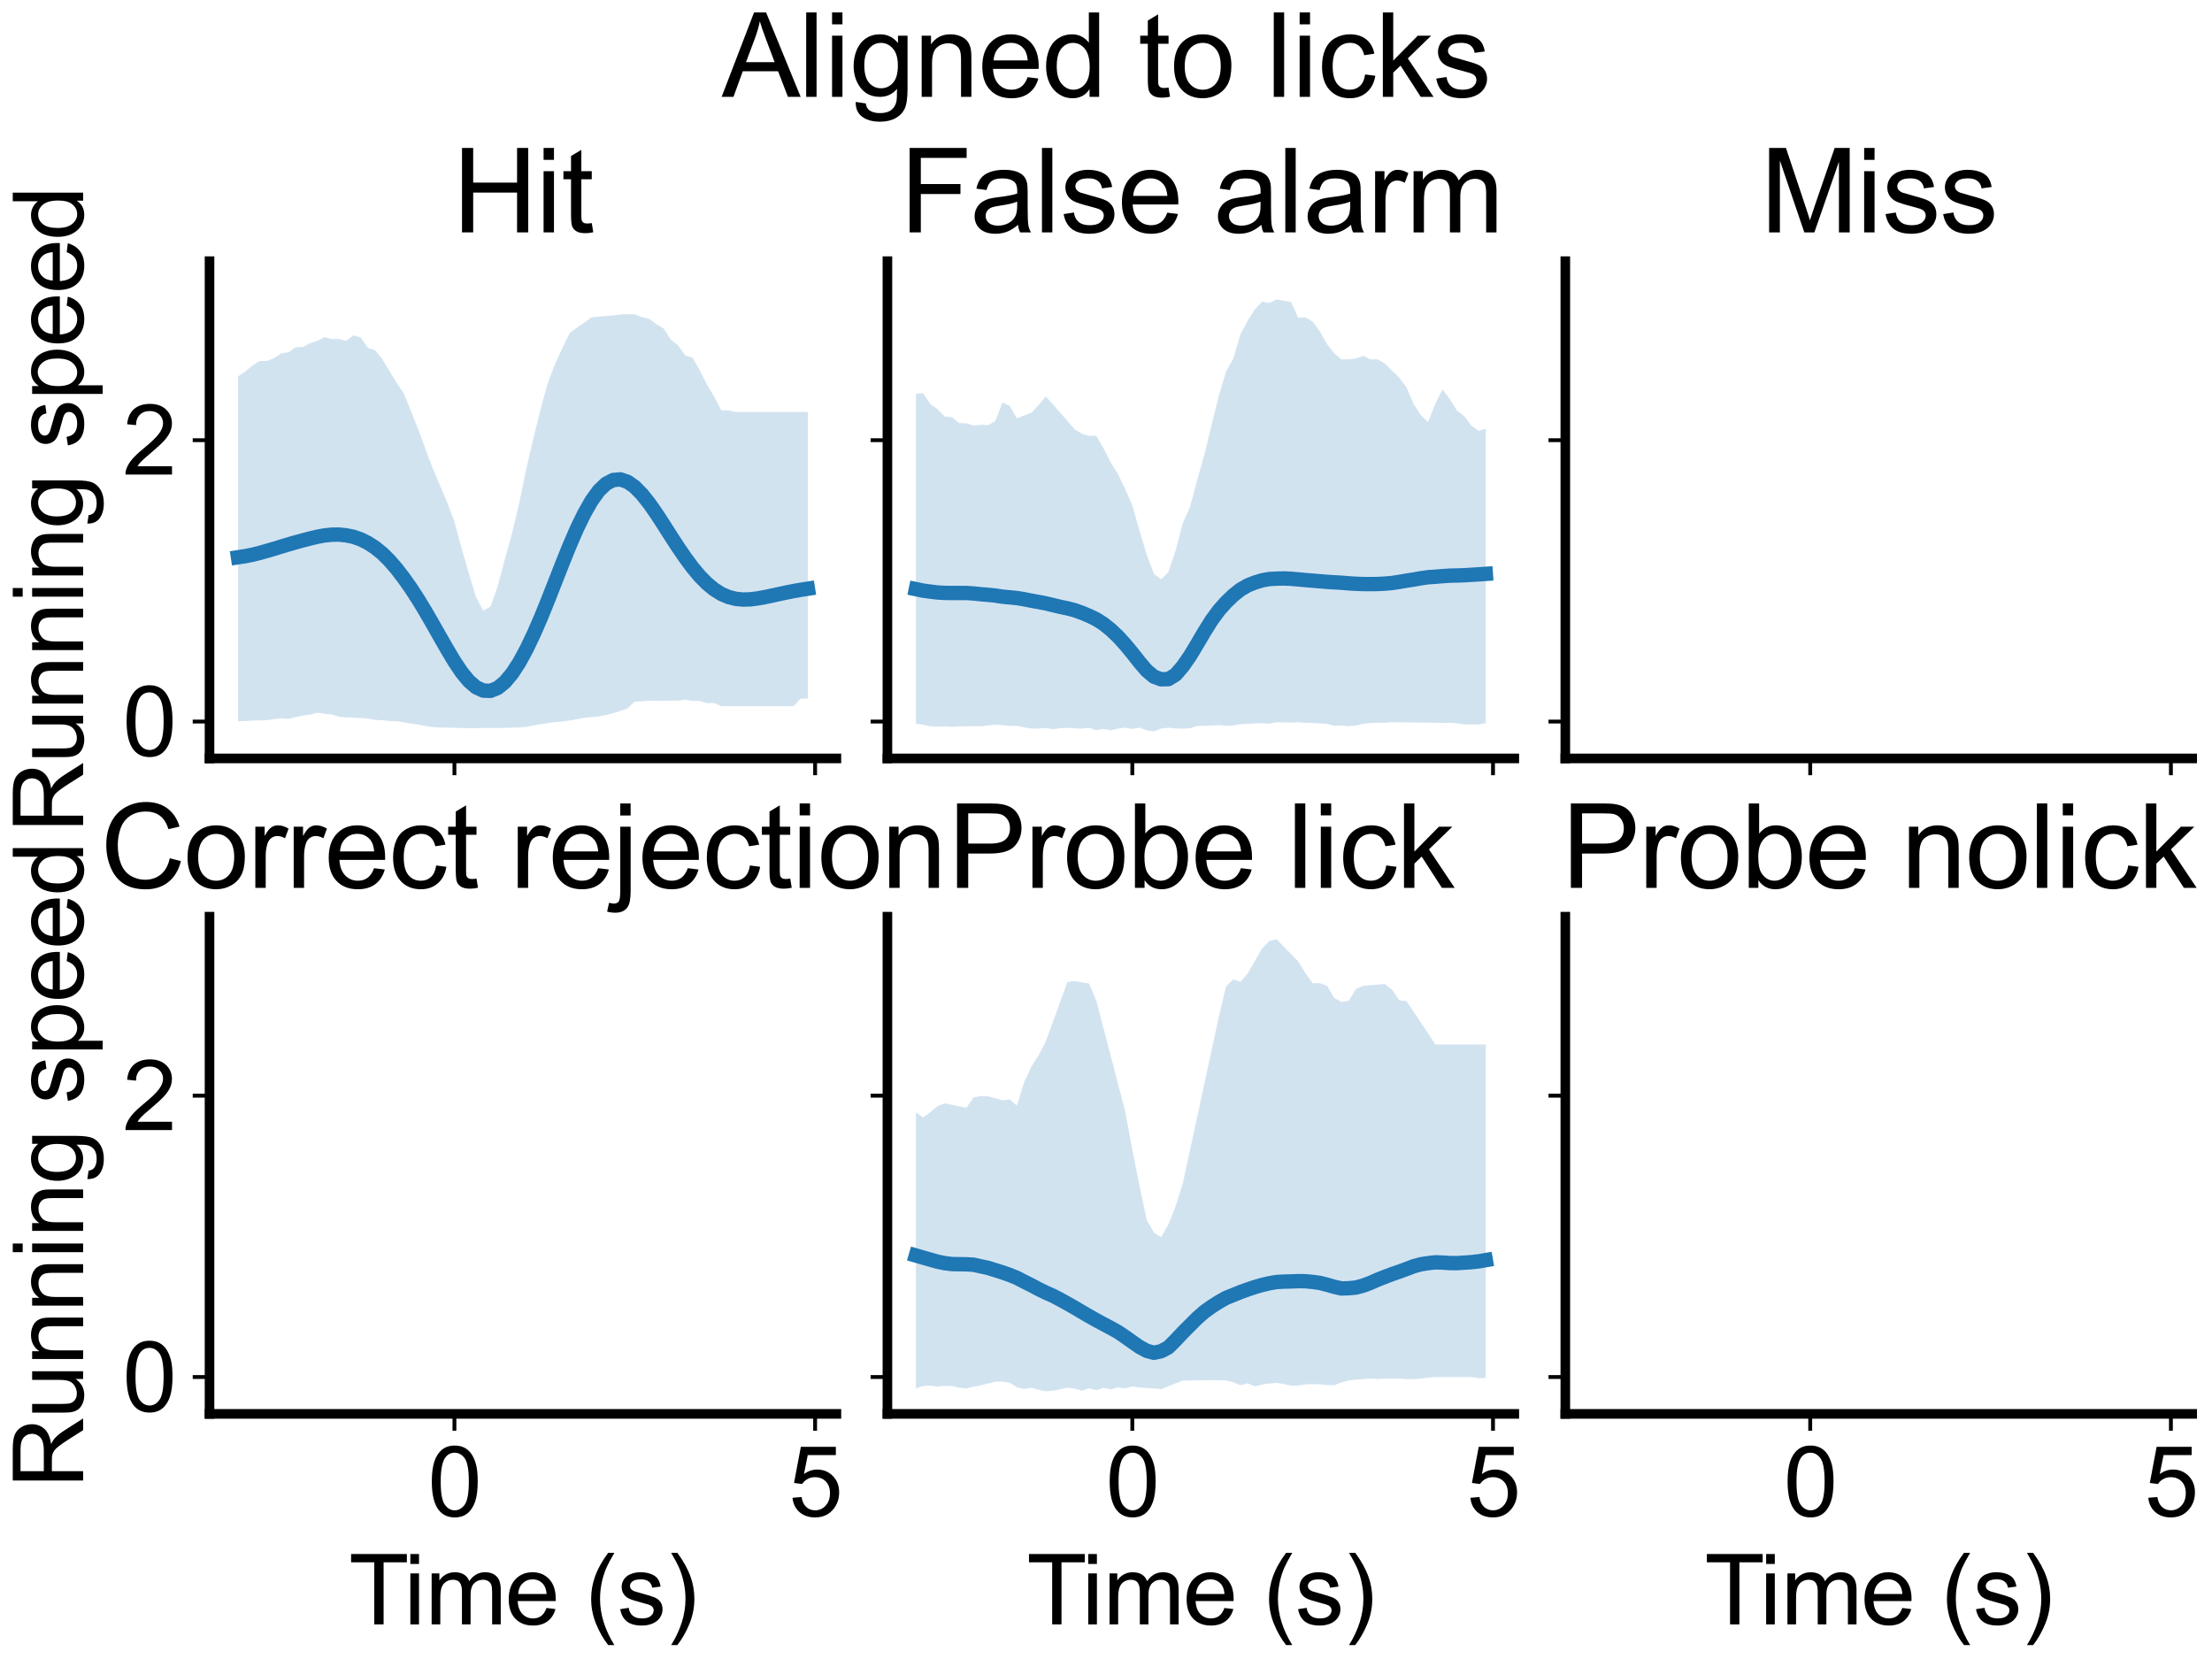 <?xml version="1.0" encoding="utf-8" standalone="no"?>
<!DOCTYPE svg PUBLIC "-//W3C//DTD SVG 1.1//EN"
  "http://www.w3.org/Graphics/SVG/1.1/DTD/svg11.dtd">
<svg xmlns:xlink="http://www.w3.org/1999/xlink" width="460.8pt" height="345.6pt" viewBox="0 0 460.8 345.6" xmlns="http://www.w3.org/2000/svg" version="1.1">
 <defs>
  <style type="text/css">*{stroke-linejoin: round; stroke-linecap: butt}</style>
 </defs>
 <g id="figure_1">
  <g id="patch_1">
   <path d="M 0 345.6 
L 460.8 345.6 
L 460.8 0 
L 0 0 
z
" style="fill: #ffffff"/>
  </g>
  <g id="axes_1">
   <g id="patch_2">
    <path d="M 43.647 157.989 
L 174.236 157.989 
L 174.236 54.409 
L 43.647 54.409 
z
" style="fill: #ffffff"/>
   </g>
   <g id="PolyCollection_1">
    <path d="M 49.583 78.392 
L 49.583 150.242 
L 51.086 150.206 
L 52.588 150.112 
L 54.091 150.083 
L 55.594 150.033 
L 57.097 149.807 
L 58.6 149.63 
L 60.102 149.751 
L 61.605 149.381 
L 63.108 149.066 
L 64.611 148.868 
L 66.113 148.48 
L 67.616 148.696 
L 69.119 148.838 
L 70.622 149.283 
L 72.124 149.479 
L 73.627 149.517 
L 75.13 149.579 
L 76.633 149.697 
L 78.135 149.968 
L 79.638 150.027 
L 81.141 150.208 
L 82.644 150.236 
L 84.146 150.481 
L 85.649 150.748 
L 87.152 150.943 
L 88.655 151.254 
L 90.157 151.463 
L 91.66 151.553 
L 93.163 151.59 
L 94.666 151.61 
L 96.168 151.667 
L 97.671 151.691 
L 99.174 151.69 
L 100.677 151.652 
L 102.179 151.637 
L 103.682 151.656 
L 105.185 151.624 
L 106.688 151.59 
L 108.19 151.538 
L 109.693 151.423 
L 111.196 151.124 
L 112.699 150.844 
L 114.201 150.625 
L 115.704 150.422 
L 117.207 150.284 
L 118.71 150.085 
L 120.212 149.821 
L 121.715 149.532 
L 123.218 149.378 
L 124.721 149.241 
L 126.223 148.955 
L 127.726 148.572 
L 129.229 148.116 
L 130.732 147.538 
L 132.234 146.156 
L 133.737 146.089 
L 135.24 145.954 
L 136.743 146.01 
L 138.245 146.014 
L 139.748 145.942 
L 141.251 145.963 
L 142.754 145.75 
L 144.256 146.012 
L 145.759 146.028 
L 147.262 146.472 
L 148.765 146.436 
L 150.267 147.116 
L 151.77 147.116 
L 153.273 147.116 
L 154.776 147.116 
L 156.278 147.116 
L 157.781 147.116 
L 159.284 147.116 
L 160.787 147.116 
L 162.289 147.116 
L 163.792 147.116 
L 165.295 147.116 
L 166.798 145.53 
L 168.301 145.53 
L 168.301 85.825 
L 168.301 85.825 
L 166.798 85.825 
L 165.295 85.825 
L 163.792 85.825 
L 162.289 85.825 
L 160.787 85.825 
L 159.284 85.825 
L 157.781 85.825 
L 156.278 85.825 
L 154.776 85.825 
L 153.273 85.825 
L 151.77 85.506 
L 150.267 85.506 
L 148.765 82.587 
L 147.262 80.079 
L 145.759 77.12 
L 144.256 74.492 
L 142.754 74.045 
L 141.251 71.939 
L 139.748 70.755 
L 138.245 68.423 
L 136.743 67.524 
L 135.24 66.436 
L 133.737 66.064 
L 132.234 65.484 
L 130.732 65.455 
L 129.229 65.519 
L 127.726 65.696 
L 126.223 65.828 
L 124.721 65.973 
L 123.218 66.106 
L 121.715 67.222 
L 120.212 68.234 
L 118.71 69.345 
L 117.207 72.384 
L 115.704 75.627 
L 114.201 79.512 
L 112.699 84.927 
L 111.196 90.938 
L 109.693 97.424 
L 108.19 104.712 
L 106.688 111.015 
L 105.185 116.432 
L 103.682 122.125 
L 102.179 126.359 
L 100.677 127.228 
L 99.174 124.421 
L 97.671 119.449 
L 96.168 114.245 
L 94.666 108.671 
L 93.163 104.699 
L 91.66 101.123 
L 90.157 97.572 
L 88.655 93.603 
L 87.152 89.506 
L 85.649 85.718 
L 84.146 81.983 
L 82.644 79.757 
L 81.141 77.306 
L 79.638 74.827 
L 78.135 72.961 
L 76.633 72.477 
L 75.13 70.28 
L 73.627 69.859 
L 72.124 70.992 
L 70.622 70.627 
L 69.119 70.634 
L 67.616 70.243 
L 66.113 71.007 
L 64.611 71.486 
L 63.108 72.289 
L 61.605 72.335 
L 60.102 73.408 
L 58.6 73.608 
L 57.097 74.578 
L 55.594 75.208 
L 54.091 75.196 
L 52.588 76.147 
L 51.086 77.415 
L 49.583 78.392 
z
" clip-path="url(#p4f4a7a9ce0)" style="fill: #1f77b4; fill-opacity: 0.2"/>
   </g>
   <g id="matplotlib.axis_1">
    <g id="xtick_1">
     <g id="line2d_1">
      <defs>
       <path id="m35e8cbc094" d="M 0 0 
L 0 3.5 
" style="stroke: #000000; stroke-width: 0.8"/>
      </defs>
      <g>
       <use xlink:href="#m35e8cbc094" x="94.666" y="157.989" style="stroke: #000000; stroke-width: 0.8"/>
      </g>
     </g>
    </g>
    <g id="xtick_2">
     <g id="line2d_2">
      <g>
       <use xlink:href="#m35e8cbc094" x="169.803" y="157.989" style="stroke: #000000; stroke-width: 0.8"/>
      </g>
     </g>
    </g>
   </g>
   <g id="matplotlib.axis_2">
    <g id="ytick_1">
     <g id="line2d_3">
      <defs>
       <path id="m1ac84a88f5" d="M 0 0 
L -3.5 0 
" style="stroke: #000000; stroke-width: 0.8"/>
      </defs>
      <g>
       <use xlink:href="#m1ac84a88f5" x="43.647" y="150.308" style="stroke: #000000; stroke-width: 0.8"/>
      </g>
     </g>
     <g id="text_1">
      <!-- 0 -->
      <g transform="translate(25.525 157.466) scale(0.2 -0.2)">
       <defs>
        <path id="ArialMT-30" d="M 266 2259 
Q 266 3072 433 3567 
Q 600 4063 929 4331 
Q 1259 4600 1759 4600 
Q 2128 4600 2406 4451 
Q 2684 4303 2865 4023 
Q 3047 3744 3150 3342 
Q 3253 2941 3253 2259 
Q 3253 1453 3087 958 
Q 2922 463 2592 192 
Q 2263 -78 1759 -78 
Q 1097 -78 719 397 
Q 266 969 266 2259 
z
M 844 2259 
Q 844 1131 1108 757 
Q 1372 384 1759 384 
Q 2147 384 2411 759 
Q 2675 1134 2675 2259 
Q 2675 3391 2411 3762 
Q 2147 4134 1753 4134 
Q 1366 4134 1134 3806 
Q 844 3388 844 2259 
z
" transform="scale(0.016)"/>
       </defs>
       <use xlink:href="#ArialMT-30"/>
      </g>
     </g>
    </g>
    <g id="ytick_2">
     <g id="line2d_4">
      <g>
       <use xlink:href="#m1ac84a88f5" x="43.647" y="91.699" style="stroke: #000000; stroke-width: 0.8"/>
      </g>
     </g>
     <g id="text_2">
      <!-- 2 -->
      <g transform="translate(25.525 98.856) scale(0.2 -0.2)">
       <defs>
        <path id="ArialMT-32" d="M 3222 541 
L 3222 0 
L 194 0 
Q 188 203 259 391 
Q 375 700 629 1000 
Q 884 1300 1366 1694 
Q 2113 2306 2375 2664 
Q 2638 3022 2638 3341 
Q 2638 3675 2398 3904 
Q 2159 4134 1775 4134 
Q 1369 4134 1125 3890 
Q 881 3647 878 3216 
L 300 3275 
Q 359 3922 746 4261 
Q 1134 4600 1788 4600 
Q 2447 4600 2831 4234 
Q 3216 3869 3216 3328 
Q 3216 3053 3103 2787 
Q 2991 2522 2730 2228 
Q 2469 1934 1863 1422 
Q 1356 997 1212 845 
Q 1069 694 975 541 
L 3222 541 
z
" transform="scale(0.016)"/>
       </defs>
       <use xlink:href="#ArialMT-32"/>
      </g>
     </g>
    </g>
    <g id="text_3">
     <!-- Running speed -->
     <g transform="translate(17.316 173.47) rotate(-90) scale(0.2 -0.2)">
      <defs>
       <path id="ArialMT-52" d="M 503 0 
L 503 4581 
L 2534 4581 
Q 3147 4581 3465 4457 
Q 3784 4334 3975 4021 
Q 4166 3709 4166 3331 
Q 4166 2844 3850 2509 
Q 3534 2175 2875 2084 
Q 3116 1969 3241 1856 
Q 3506 1613 3744 1247 
L 4541 0 
L 3778 0 
L 3172 953 
Q 2906 1366 2734 1584 
Q 2563 1803 2427 1890 
Q 2291 1978 2150 2013 
Q 2047 2034 1813 2034 
L 1109 2034 
L 1109 0 
L 503 0 
z
M 1109 2559 
L 2413 2559 
Q 2828 2559 3062 2645 
Q 3297 2731 3419 2920 
Q 3541 3109 3541 3331 
Q 3541 3656 3305 3865 
Q 3069 4075 2559 4075 
L 1109 4075 
L 1109 2559 
z
" transform="scale(0.016)"/>
       <path id="ArialMT-75" d="M 2597 0 
L 2597 488 
Q 2209 -75 1544 -75 
Q 1250 -75 995 37 
Q 741 150 617 320 
Q 494 491 444 738 
Q 409 903 409 1263 
L 409 3319 
L 972 3319 
L 972 1478 
Q 972 1038 1006 884 
Q 1059 663 1231 536 
Q 1403 409 1656 409 
Q 1909 409 2131 539 
Q 2353 669 2445 892 
Q 2538 1116 2538 1541 
L 2538 3319 
L 3100 3319 
L 3100 0 
L 2597 0 
z
" transform="scale(0.016)"/>
       <path id="ArialMT-6e" d="M 422 0 
L 422 3319 
L 928 3319 
L 928 2847 
Q 1294 3394 1984 3394 
Q 2284 3394 2536 3286 
Q 2788 3178 2913 3003 
Q 3038 2828 3088 2588 
Q 3119 2431 3119 2041 
L 3119 0 
L 2556 0 
L 2556 2019 
Q 2556 2363 2490 2533 
Q 2425 2703 2258 2804 
Q 2091 2906 1866 2906 
Q 1506 2906 1245 2678 
Q 984 2450 984 1813 
L 984 0 
L 422 0 
z
" transform="scale(0.016)"/>
       <path id="ArialMT-69" d="M 425 3934 
L 425 4581 
L 988 4581 
L 988 3934 
L 425 3934 
z
M 425 0 
L 425 3319 
L 988 3319 
L 988 0 
L 425 0 
z
" transform="scale(0.016)"/>
       <path id="ArialMT-67" d="M 319 -275 
L 866 -356 
Q 900 -609 1056 -725 
Q 1266 -881 1628 -881 
Q 2019 -881 2231 -725 
Q 2444 -569 2519 -288 
Q 2563 -116 2559 434 
Q 2191 0 1641 0 
Q 956 0 581 494 
Q 206 988 206 1678 
Q 206 2153 378 2554 
Q 550 2956 876 3175 
Q 1203 3394 1644 3394 
Q 2231 3394 2613 2919 
L 2613 3319 
L 3131 3319 
L 3131 450 
Q 3131 -325 2973 -648 
Q 2816 -972 2473 -1159 
Q 2131 -1347 1631 -1347 
Q 1038 -1347 672 -1080 
Q 306 -813 319 -275 
z
M 784 1719 
Q 784 1066 1043 766 
Q 1303 466 1694 466 
Q 2081 466 2343 764 
Q 2606 1063 2606 1700 
Q 2606 2309 2336 2618 
Q 2066 2928 1684 2928 
Q 1309 2928 1046 2623 
Q 784 2319 784 1719 
z
" transform="scale(0.016)"/>
       <path id="ArialMT-20" transform="scale(0.016)"/>
       <path id="ArialMT-73" d="M 197 991 
L 753 1078 
Q 800 744 1014 566 
Q 1228 388 1613 388 
Q 2000 388 2187 545 
Q 2375 703 2375 916 
Q 2375 1106 2209 1216 
Q 2094 1291 1634 1406 
Q 1016 1563 777 1677 
Q 538 1791 414 1992 
Q 291 2194 291 2438 
Q 291 2659 392 2848 
Q 494 3038 669 3163 
Q 800 3259 1026 3326 
Q 1253 3394 1513 3394 
Q 1903 3394 2198 3281 
Q 2494 3169 2634 2976 
Q 2775 2784 2828 2463 
L 2278 2388 
Q 2241 2644 2061 2787 
Q 1881 2931 1553 2931 
Q 1166 2931 1000 2803 
Q 834 2675 834 2503 
Q 834 2394 903 2306 
Q 972 2216 1119 2156 
Q 1203 2125 1616 2013 
Q 2213 1853 2448 1751 
Q 2684 1650 2818 1456 
Q 2953 1263 2953 975 
Q 2953 694 2789 445 
Q 2625 197 2315 61 
Q 2006 -75 1616 -75 
Q 969 -75 630 194 
Q 291 463 197 991 
z
" transform="scale(0.016)"/>
       <path id="ArialMT-70" d="M 422 -1272 
L 422 3319 
L 934 3319 
L 934 2888 
Q 1116 3141 1344 3267 
Q 1572 3394 1897 3394 
Q 2322 3394 2647 3175 
Q 2972 2956 3137 2557 
Q 3303 2159 3303 1684 
Q 3303 1175 3120 767 
Q 2938 359 2589 142 
Q 2241 -75 1856 -75 
Q 1575 -75 1351 44 
Q 1128 163 984 344 
L 984 -1272 
L 422 -1272 
z
M 931 1641 
Q 931 1000 1190 694 
Q 1450 388 1819 388 
Q 2194 388 2461 705 
Q 2728 1022 2728 1688 
Q 2728 2322 2467 2637 
Q 2206 2953 1844 2953 
Q 1484 2953 1207 2617 
Q 931 2281 931 1641 
z
" transform="scale(0.016)"/>
       <path id="ArialMT-65" d="M 2694 1069 
L 3275 997 
Q 3138 488 2766 206 
Q 2394 -75 1816 -75 
Q 1088 -75 661 373 
Q 234 822 234 1631 
Q 234 2469 665 2931 
Q 1097 3394 1784 3394 
Q 2450 3394 2872 2941 
Q 3294 2488 3294 1666 
Q 3294 1616 3291 1516 
L 816 1516 
Q 847 969 1125 678 
Q 1403 388 1819 388 
Q 2128 388 2347 550 
Q 2566 713 2694 1069 
z
M 847 1978 
L 2700 1978 
Q 2663 2397 2488 2606 
Q 2219 2931 1791 2931 
Q 1403 2931 1139 2672 
Q 875 2413 847 1978 
z
" transform="scale(0.016)"/>
       <path id="ArialMT-64" d="M 2575 0 
L 2575 419 
Q 2259 -75 1647 -75 
Q 1250 -75 917 144 
Q 584 363 401 755 
Q 219 1147 219 1656 
Q 219 2153 384 2558 
Q 550 2963 881 3178 
Q 1213 3394 1622 3394 
Q 1922 3394 2156 3267 
Q 2391 3141 2538 2938 
L 2538 4581 
L 3097 4581 
L 3097 0 
L 2575 0 
z
M 797 1656 
Q 797 1019 1065 703 
Q 1334 388 1700 388 
Q 2069 388 2326 689 
Q 2584 991 2584 1609 
Q 2584 2291 2321 2609 
Q 2059 2928 1675 2928 
Q 1300 2928 1048 2622 
Q 797 2316 797 1656 
z
" transform="scale(0.016)"/>
      </defs>
      <use xlink:href="#ArialMT-52"/>
      <use xlink:href="#ArialMT-75" x="72.217"/>
      <use xlink:href="#ArialMT-6e" x="127.832"/>
      <use xlink:href="#ArialMT-6e" x="183.447"/>
      <use xlink:href="#ArialMT-69" x="239.062"/>
      <use xlink:href="#ArialMT-6e" x="261.279"/>
      <use xlink:href="#ArialMT-67" x="316.895"/>
      <use xlink:href="#ArialMT-20" x="372.51"/>
      <use xlink:href="#ArialMT-73" x="400.293"/>
      <use xlink:href="#ArialMT-70" x="450.293"/>
      <use xlink:href="#ArialMT-65" x="505.908"/>
      <use xlink:href="#ArialMT-65" x="561.523"/>
      <use xlink:href="#ArialMT-64" x="617.139"/>
     </g>
    </g>
   </g>
   <g id="line2d_5">
    <path d="M 49.583 116.09 
L 51.086 115.859 
L 52.588 115.564 
L 54.091 115.187 
L 55.594 114.758 
L 57.097 114.326 
L 58.6 113.861 
L 60.102 113.409 
L 61.605 112.974 
L 63.108 112.564 
L 64.611 112.171 
L 66.113 111.813 
L 67.616 111.537 
L 69.119 111.382 
L 70.622 111.363 
L 72.124 111.518 
L 73.627 111.828 
L 75.13 112.348 
L 76.633 113.097 
L 78.135 114.072 
L 79.638 115.284 
L 81.141 116.776 
L 82.644 118.516 
L 84.146 120.479 
L 85.649 122.617 
L 87.152 124.933 
L 88.655 127.418 
L 90.157 130.021 
L 91.66 132.668 
L 93.163 135.289 
L 94.666 137.799 
L 96.168 140.046 
L 97.671 141.87 
L 99.174 143.173 
L 100.677 143.866 
L 102.179 143.921 
L 103.682 143.307 
L 105.185 142.082 
L 106.688 140.283 
L 108.19 137.977 
L 109.693 135.205 
L 111.196 132.057 
L 112.699 128.602 
L 114.201 124.902 
L 115.704 121.078 
L 117.207 117.239 
L 118.71 113.524 
L 120.212 110.067 
L 121.715 106.983 
L 123.218 104.337 
L 124.721 102.244 
L 126.223 100.791 
L 127.726 99.999 
L 129.229 99.865 
L 130.732 100.371 
L 132.234 101.432 
L 133.737 102.966 
L 135.24 104.857 
L 136.743 107.005 
L 138.245 109.316 
L 139.748 111.678 
L 141.251 113.99 
L 142.754 116.185 
L 144.256 118.217 
L 145.759 120.015 
L 147.262 121.543 
L 148.765 122.781 
L 150.267 123.729 
L 151.77 124.374 
L 153.273 124.753 
L 154.776 124.896 
L 156.278 124.859 
L 157.781 124.67 
L 159.284 124.4 
L 160.787 124.085 
L 162.289 123.756 
L 163.792 123.432 
L 165.295 123.135 
L 166.798 122.87 
L 168.301 122.638 
" clip-path="url(#p4f4a7a9ce0)" style="fill: none; stroke: #1f77b4; stroke-width: 3; stroke-linecap: square"/>
   </g>
   <g id="patch_3">
    <path d="M 43.647 157.989 
L 43.647 54.409 
" style="fill: none; stroke: #000000; stroke-width: 2; stroke-linejoin: miter; stroke-linecap: square"/>
   </g>
   <g id="patch_4">
    <path d="M 43.647 157.989 
L 174.236 157.989 
" style="fill: none; stroke: #000000; stroke-width: 2; stroke-linejoin: miter; stroke-linecap: square"/>
   </g>
   <g id="text_4">
    <!-- Hit -->
    <g transform="translate(94.275 48.409) scale(0.24 -0.24)">
     <defs>
      <path id="ArialMT-48" d="M 513 0 
L 513 4581 
L 1119 4581 
L 1119 2700 
L 3500 2700 
L 3500 4581 
L 4106 4581 
L 4106 0 
L 3500 0 
L 3500 2159 
L 1119 2159 
L 1119 0 
L 513 0 
z
" transform="scale(0.016)"/>
      <path id="ArialMT-74" d="M 1650 503 
L 1731 6 
Q 1494 -44 1306 -44 
Q 1000 -44 831 53 
Q 663 150 594 308 
Q 525 466 525 972 
L 525 2881 
L 113 2881 
L 113 3319 
L 525 3319 
L 525 4141 
L 1084 4478 
L 1084 3319 
L 1650 3319 
L 1650 2881 
L 1084 2881 
L 1084 941 
Q 1084 700 1114 631 
Q 1144 563 1211 522 
Q 1278 481 1403 481 
Q 1497 481 1650 503 
z
" transform="scale(0.016)"/>
     </defs>
     <use xlink:href="#ArialMT-48"/>
     <use xlink:href="#ArialMT-69" x="72.217"/>
     <use xlink:href="#ArialMT-74" x="94.434"/>
    </g>
   </g>
  </g>
  <g id="axes_2">
   <g id="patch_5">
    <path d="M 184.865 157.989 
L 315.454 157.989 
L 315.454 54.409 
L 184.865 54.409 
z
" style="fill: #ffffff"/>
   </g>
   <g id="PolyCollection_2">
    <path d="M 190.801 82.011 
L 190.801 150.762 
L 192.303 150.965 
L 193.806 151.302 
L 195.309 151.398 
L 196.812 151.324 
L 198.314 151.401 
L 199.817 151.3 
L 201.32 151.313 
L 202.823 151.263 
L 204.325 151.292 
L 205.828 151.122 
L 207.331 150.947 
L 208.834 151.067 
L 210.336 151.223 
L 211.839 151.216 
L 213.342 151.524 
L 214.845 151.783 
L 216.348 151.785 
L 217.85 151.658 
L 219.353 151.918 
L 220.856 151.697 
L 222.359 151.615 
L 223.861 151.733 
L 225.364 151.783 
L 226.867 151.622 
L 228.37 152.119 
L 229.872 151.838 
L 231.375 152.166 
L 232.878 151.784 
L 234.381 151.58 
L 235.883 151.841 
L 237.386 151.575 
L 238.889 152.154 
L 240.392 152.363 
L 241.894 151.761 
L 243.397 151.596 
L 244.9 151.741 
L 246.403 151.803 
L 247.905 151.698 
L 249.408 151.234 
L 250.911 151.206 
L 252.414 151.164 
L 253.916 151.046 
L 255.419 151.191 
L 256.922 151.122 
L 258.425 150.844 
L 259.927 150.786 
L 261.43 150.7 
L 262.933 150.663 
L 264.436 150.757 
L 265.938 150.463 
L 267.441 150.485 
L 268.944 150.524 
L 270.447 150.452 
L 271.949 150.576 
L 273.452 150.624 
L 274.955 150.69 
L 276.458 150.793 
L 277.96 151.205 
L 279.463 151.128 
L 280.966 151.291 
L 282.469 151.14 
L 283.971 150.783 
L 285.474 150.617 
L 286.977 150.56 
L 288.48 150.565 
L 289.982 150.446 
L 291.485 150.495 
L 292.988 150.488 
L 294.491 150.493 
L 295.993 150.542 
L 297.496 150.534 
L 298.999 150.57 
L 300.502 150.593 
L 302.004 150.57 
L 303.507 150.664 
L 305.01 150.92 
L 306.513 150.913 
L 308.015 150.945 
L 309.518 150.638 
L 309.518 89.328 
L 309.518 89.328 
L 308.015 89.728 
L 306.513 88.655 
L 305.01 86.675 
L 303.507 85.535 
L 302.004 83.09 
L 300.502 81.139 
L 298.999 84.121 
L 297.496 87.911 
L 295.993 86.485 
L 294.491 84.175 
L 292.988 80.647 
L 291.485 78.659 
L 289.982 77.188 
L 288.48 75.717 
L 286.977 74.855 
L 285.474 74.855 
L 283.971 74.126 
L 282.469 74.668 
L 280.966 74.855 
L 279.463 74.855 
L 277.96 73.609 
L 276.458 71.707 
L 274.955 69.052 
L 273.452 66.991 
L 271.949 66.117 
L 270.447 66.175 
L 268.944 62.904 
L 267.441 62.644 
L 265.938 62.389 
L 264.436 63.108 
L 262.933 62.813 
L 261.43 64.392 
L 259.927 66.767 
L 258.425 69.581 
L 256.922 74.718 
L 255.419 77.366 
L 253.916 82.395 
L 252.414 88.424 
L 250.911 94.609 
L 249.408 99.961 
L 247.905 105.573 
L 246.403 108.945 
L 244.9 114.703 
L 243.397 119.18 
L 241.894 120.658 
L 240.392 119.567 
L 238.889 115.583 
L 237.386 110.576 
L 235.883 105.269 
L 234.381 101.875 
L 232.878 98.72 
L 231.375 96.316 
L 229.872 93.36 
L 228.37 90.774 
L 226.867 90.795 
L 225.364 90.354 
L 223.861 89.41 
L 222.359 87.689 
L 220.856 85.968 
L 219.353 84.246 
L 217.85 82.571 
L 216.348 84.396 
L 214.845 85.972 
L 213.342 86.558 
L 211.839 87.154 
L 210.336 84.536 
L 208.834 83.835 
L 207.331 87.734 
L 205.828 88.546 
L 204.325 88.492 
L 202.823 88.644 
L 201.32 88.168 
L 199.817 88.143 
L 198.314 86.899 
L 196.812 86.792 
L 195.309 85.248 
L 193.806 84.169 
L 192.303 81.934 
L 190.801 82.011 
z
" clip-path="url(#pa7d65a5510)" style="fill: #1f77b4; fill-opacity: 0.2"/>
   </g>
   <g id="matplotlib.axis_3">
    <g id="xtick_3">
     <g id="line2d_6">
      <g>
       <use xlink:href="#m35e8cbc094" x="235.883" y="157.989" style="stroke: #000000; stroke-width: 0.8"/>
      </g>
     </g>
    </g>
    <g id="xtick_4">
     <g id="line2d_7">
      <g>
       <use xlink:href="#m35e8cbc094" x="311.021" y="157.989" style="stroke: #000000; stroke-width: 0.8"/>
      </g>
     </g>
    </g>
   </g>
   <g id="matplotlib.axis_4">
    <g id="ytick_3">
     <g id="line2d_8">
      <g>
       <use xlink:href="#m1ac84a88f5" x="184.865" y="150.308" style="stroke: #000000; stroke-width: 0.8"/>
      </g>
     </g>
    </g>
    <g id="ytick_4">
     <g id="line2d_9">
      <g>
       <use xlink:href="#m1ac84a88f5" x="184.865" y="91.699" style="stroke: #000000; stroke-width: 0.8"/>
      </g>
     </g>
    </g>
   </g>
   <g id="line2d_10">
    <path d="M 190.801 122.724 
L 192.303 123.041 
L 193.806 123.243 
L 195.309 123.426 
L 196.812 123.516 
L 198.314 123.532 
L 199.817 123.525 
L 201.32 123.53 
L 202.823 123.635 
L 204.325 123.79 
L 205.828 123.912 
L 207.331 124.067 
L 208.834 124.298 
L 210.336 124.438 
L 211.839 124.584 
L 213.342 124.833 
L 214.845 125.13 
L 216.348 125.405 
L 217.85 125.693 
L 219.353 126.053 
L 220.856 126.413 
L 222.359 126.726 
L 223.861 127.114 
L 225.364 127.651 
L 226.867 128.283 
L 228.37 129.007 
L 229.872 129.958 
L 231.375 131.165 
L 232.878 132.583 
L 234.381 134.233 
L 235.883 136.043 
L 237.386 137.956 
L 238.889 139.708 
L 240.392 140.963 
L 241.894 141.513 
L 243.397 141.47 
L 244.9 140.549 
L 246.403 138.802 
L 247.905 136.639 
L 249.408 134.149 
L 250.911 131.582 
L 252.414 129.191 
L 253.916 127.145 
L 255.419 125.457 
L 256.922 124.006 
L 258.425 122.821 
L 259.927 121.946 
L 261.43 121.35 
L 262.933 120.893 
L 264.436 120.624 
L 265.938 120.539 
L 267.441 120.5 
L 268.944 120.567 
L 270.447 120.701 
L 271.949 120.842 
L 273.452 120.96 
L 274.955 121.091 
L 276.458 121.213 
L 277.96 121.309 
L 279.463 121.393 
L 280.966 121.521 
L 282.469 121.613 
L 283.971 121.668 
L 285.474 121.68 
L 286.977 121.661 
L 288.48 121.58 
L 289.982 121.455 
L 291.485 121.219 
L 292.988 120.964 
L 294.491 120.73 
L 295.993 120.462 
L 297.496 120.245 
L 298.999 120.144 
L 300.502 120.021 
L 302.004 119.919 
L 303.507 119.886 
L 305.01 119.834 
L 306.513 119.742 
L 308.015 119.65 
L 309.518 119.549 
" clip-path="url(#pa7d65a5510)" style="fill: none; stroke: #1f77b4; stroke-width: 3; stroke-linecap: square"/>
   </g>
   <g id="patch_6">
    <path d="M 184.865 157.989 
L 184.865 54.409 
" style="fill: none; stroke: #000000; stroke-width: 2; stroke-linejoin: miter; stroke-linecap: square"/>
   </g>
   <g id="patch_7">
    <path d="M 184.865 157.989 
L 315.454 157.989 
" style="fill: none; stroke: #000000; stroke-width: 2; stroke-linejoin: miter; stroke-linecap: square"/>
   </g>
   <g id="text_5">
    <!-- False alarm -->
    <g transform="translate(187.48 48.409) scale(0.24 -0.24)">
     <defs>
      <path id="ArialMT-46" d="M 525 0 
L 525 4581 
L 3616 4581 
L 3616 4041 
L 1131 4041 
L 1131 2622 
L 3281 2622 
L 3281 2081 
L 1131 2081 
L 1131 0 
L 525 0 
z
" transform="scale(0.016)"/>
      <path id="ArialMT-61" d="M 2588 409 
Q 2275 144 1986 34 
Q 1697 -75 1366 -75 
Q 819 -75 525 192 
Q 231 459 231 875 
Q 231 1119 342 1320 
Q 453 1522 633 1644 
Q 813 1766 1038 1828 
Q 1203 1872 1538 1913 
Q 2219 1994 2541 2106 
Q 2544 2222 2544 2253 
Q 2544 2597 2384 2738 
Q 2169 2928 1744 2928 
Q 1347 2928 1158 2789 
Q 969 2650 878 2297 
L 328 2372 
Q 403 2725 575 2942 
Q 747 3159 1072 3276 
Q 1397 3394 1825 3394 
Q 2250 3394 2515 3294 
Q 2781 3194 2906 3042 
Q 3031 2891 3081 2659 
Q 3109 2516 3109 2141 
L 3109 1391 
Q 3109 606 3145 398 
Q 3181 191 3288 0 
L 2700 0 
Q 2613 175 2588 409 
z
M 2541 1666 
Q 2234 1541 1622 1453 
Q 1275 1403 1131 1340 
Q 988 1278 909 1158 
Q 831 1038 831 891 
Q 831 666 1001 516 
Q 1172 366 1500 366 
Q 1825 366 2078 508 
Q 2331 650 2450 897 
Q 2541 1088 2541 1459 
L 2541 1666 
z
" transform="scale(0.016)"/>
      <path id="ArialMT-6c" d="M 409 0 
L 409 4581 
L 972 4581 
L 972 0 
L 409 0 
z
" transform="scale(0.016)"/>
      <path id="ArialMT-72" d="M 416 0 
L 416 3319 
L 922 3319 
L 922 2816 
Q 1116 3169 1280 3281 
Q 1444 3394 1641 3394 
Q 1925 3394 2219 3213 
L 2025 2691 
Q 1819 2813 1613 2813 
Q 1428 2813 1281 2702 
Q 1134 2591 1072 2394 
Q 978 2094 978 1738 
L 978 0 
L 416 0 
z
" transform="scale(0.016)"/>
      <path id="ArialMT-6d" d="M 422 0 
L 422 3319 
L 925 3319 
L 925 2853 
Q 1081 3097 1340 3245 
Q 1600 3394 1931 3394 
Q 2300 3394 2536 3241 
Q 2772 3088 2869 2813 
Q 3263 3394 3894 3394 
Q 4388 3394 4653 3120 
Q 4919 2847 4919 2278 
L 4919 0 
L 4359 0 
L 4359 2091 
Q 4359 2428 4304 2576 
Q 4250 2725 4106 2815 
Q 3963 2906 3769 2906 
Q 3419 2906 3187 2673 
Q 2956 2441 2956 1928 
L 2956 0 
L 2394 0 
L 2394 2156 
Q 2394 2531 2256 2718 
Q 2119 2906 1806 2906 
Q 1569 2906 1367 2781 
Q 1166 2656 1075 2415 
Q 984 2175 984 1722 
L 984 0 
L 422 0 
z
" transform="scale(0.016)"/>
     </defs>
     <use xlink:href="#ArialMT-46"/>
     <use xlink:href="#ArialMT-61" x="61.084"/>
     <use xlink:href="#ArialMT-6c" x="116.699"/>
     <use xlink:href="#ArialMT-73" x="138.916"/>
     <use xlink:href="#ArialMT-65" x="188.916"/>
     <use xlink:href="#ArialMT-20" x="244.531"/>
     <use xlink:href="#ArialMT-61" x="272.314"/>
     <use xlink:href="#ArialMT-6c" x="327.93"/>
     <use xlink:href="#ArialMT-61" x="350.146"/>
     <use xlink:href="#ArialMT-72" x="405.762"/>
     <use xlink:href="#ArialMT-6d" x="439.062"/>
    </g>
   </g>
  </g>
  <g id="axes_3">
   <g id="patch_8">
    <path d="M 326.083 157.989 
L 456.672 157.989 
L 456.672 54.409 
L 326.083 54.409 
z
" style="fill: #ffffff"/>
   </g>
   <g id="PolyCollection_3"/>
   <g id="matplotlib.axis_5">
    <g id="xtick_5">
     <g id="line2d_11">
      <g>
       <use xlink:href="#m35e8cbc094" x="377.101" y="157.989" style="stroke: #000000; stroke-width: 0.8"/>
      </g>
     </g>
    </g>
    <g id="xtick_6">
     <g id="line2d_12">
      <g>
       <use xlink:href="#m35e8cbc094" x="452.239" y="157.989" style="stroke: #000000; stroke-width: 0.8"/>
      </g>
     </g>
    </g>
   </g>
   <g id="matplotlib.axis_6">
    <g id="ytick_5">
     <g id="line2d_13">
      <g>
       <use xlink:href="#m1ac84a88f5" x="326.083" y="150.308" style="stroke: #000000; stroke-width: 0.8"/>
      </g>
     </g>
    </g>
    <g id="ytick_6">
     <g id="line2d_14">
      <g>
       <use xlink:href="#m1ac84a88f5" x="326.083" y="91.699" style="stroke: #000000; stroke-width: 0.8"/>
      </g>
     </g>
    </g>
   </g>
   <g id="line2d_15">
    <path clip-path="url(#pf1023f9631)" style="fill: none; stroke: #1f77b4; stroke-width: 3; stroke-linecap: square"/>
   </g>
   <g id="patch_9">
    <path d="M 326.083 157.989 
L 326.083 54.409 
" style="fill: none; stroke: #000000; stroke-width: 2; stroke-linejoin: miter; stroke-linecap: square"/>
   </g>
   <g id="patch_10">
    <path d="M 326.083 157.989 
L 456.672 157.989 
" style="fill: none; stroke: #000000; stroke-width: 2; stroke-linejoin: miter; stroke-linecap: square"/>
   </g>
   <g id="text_6">
    <!-- Miss -->
    <g transform="translate(366.715 48.409) scale(0.24 -0.24)">
     <defs>
      <path id="ArialMT-4d" d="M 475 0 
L 475 4581 
L 1388 4581 
L 2472 1338 
Q 2622 884 2691 659 
Q 2769 909 2934 1394 
L 4031 4581 
L 4847 4581 
L 4847 0 
L 4263 0 
L 4263 3834 
L 2931 0 
L 2384 0 
L 1059 3900 
L 1059 0 
L 475 0 
z
" transform="scale(0.016)"/>
     </defs>
     <use xlink:href="#ArialMT-4d"/>
     <use xlink:href="#ArialMT-69" x="83.301"/>
     <use xlink:href="#ArialMT-73" x="105.518"/>
     <use xlink:href="#ArialMT-73" x="155.518"/>
    </g>
   </g>
  </g>
  <g id="axes_4">
   <g id="patch_11">
    <path d="M 43.647 294.54 
L 174.236 294.54 
L 174.236 190.961 
L 43.647 190.961 
z
" style="fill: #ffffff"/>
   </g>
   <g id="PolyCollection_4"/>
   <g id="matplotlib.axis_7">
    <g id="xtick_7">
     <g id="line2d_16">
      <g>
       <use xlink:href="#m35e8cbc094" x="94.666" y="294.54" style="stroke: #000000; stroke-width: 0.8"/>
      </g>
     </g>
     <g id="text_7">
      <!-- 0 -->
      <g transform="translate(89.105 315.856) scale(0.2 -0.2)">
       <use xlink:href="#ArialMT-30"/>
      </g>
     </g>
    </g>
    <g id="xtick_8">
     <g id="line2d_17">
      <g>
       <use xlink:href="#m35e8cbc094" x="169.803" y="294.54" style="stroke: #000000; stroke-width: 0.8"/>
      </g>
     </g>
     <g id="text_8">
      <!-- 5 -->
      <g transform="translate(164.242 315.856) scale(0.2 -0.2)">
       <defs>
        <path id="ArialMT-35" d="M 266 1200 
L 856 1250 
Q 922 819 1161 601 
Q 1400 384 1738 384 
Q 2144 384 2425 690 
Q 2706 997 2706 1503 
Q 2706 1984 2436 2262 
Q 2166 2541 1728 2541 
Q 1456 2541 1237 2417 
Q 1019 2294 894 2097 
L 366 2166 
L 809 4519 
L 3088 4519 
L 3088 3981 
L 1259 3981 
L 1013 2750 
Q 1425 3038 1878 3038 
Q 2478 3038 2890 2622 
Q 3303 2206 3303 1553 
Q 3303 931 2941 478 
Q 2500 -78 1738 -78 
Q 1113 -78 717 272 
Q 322 622 266 1200 
z
" transform="scale(0.016)"/>
       </defs>
       <use xlink:href="#ArialMT-35"/>
      </g>
     </g>
    </g>
    <g id="text_9">
     <!-- Time (s) -->
     <g transform="translate(72.659 338.39) scale(0.2 -0.2)">
      <defs>
       <path id="ArialMT-54" d="M 1659 0 
L 1659 4041 
L 150 4041 
L 150 4581 
L 3781 4581 
L 3781 4041 
L 2266 4041 
L 2266 0 
L 1659 0 
z
" transform="scale(0.016)"/>
       <path id="ArialMT-28" d="M 1497 -1347 
Q 1031 -759 709 28 
Q 388 816 388 1659 
Q 388 2403 628 3084 
Q 909 3875 1497 4659 
L 1900 4659 
Q 1522 4009 1400 3731 
Q 1209 3300 1100 2831 
Q 966 2247 966 1656 
Q 966 153 1900 -1347 
L 1497 -1347 
z
" transform="scale(0.016)"/>
       <path id="ArialMT-29" d="M 791 -1347 
L 388 -1347 
Q 1322 153 1322 1656 
Q 1322 2244 1188 2822 
Q 1081 3291 891 3722 
Q 769 4003 388 4659 
L 791 4659 
Q 1378 3875 1659 3084 
Q 1900 2403 1900 1659 
Q 1900 816 1576 28 
Q 1253 -759 791 -1347 
z
" transform="scale(0.016)"/>
      </defs>
      <use xlink:href="#ArialMT-54"/>
      <use xlink:href="#ArialMT-69" x="57.334"/>
      <use xlink:href="#ArialMT-6d" x="79.551"/>
      <use xlink:href="#ArialMT-65" x="162.852"/>
      <use xlink:href="#ArialMT-20" x="218.467"/>
      <use xlink:href="#ArialMT-28" x="246.25"/>
      <use xlink:href="#ArialMT-73" x="279.551"/>
      <use xlink:href="#ArialMT-29" x="329.551"/>
     </g>
    </g>
   </g>
   <g id="matplotlib.axis_8">
    <g id="ytick_7">
     <g id="line2d_18">
      <g>
       <use xlink:href="#m1ac84a88f5" x="43.647" y="286.86" style="stroke: #000000; stroke-width: 0.8"/>
      </g>
     </g>
     <g id="text_10">
      <!-- 0 -->
      <g transform="translate(25.525 294.017) scale(0.2 -0.2)">
       <use xlink:href="#ArialMT-30"/>
      </g>
     </g>
    </g>
    <g id="ytick_8">
     <g id="line2d_19">
      <g>
       <use xlink:href="#m1ac84a88f5" x="43.647" y="228.25" style="stroke: #000000; stroke-width: 0.8"/>
      </g>
     </g>
     <g id="text_11">
      <!-- 2 -->
      <g transform="translate(25.525 235.408) scale(0.2 -0.2)">
       <use xlink:href="#ArialMT-32"/>
      </g>
     </g>
    </g>
    <g id="text_12">
     <!-- Running speed -->
     <g transform="translate(17.316 310.021) rotate(-90) scale(0.2 -0.2)">
      <use xlink:href="#ArialMT-52"/>
      <use xlink:href="#ArialMT-75" x="72.217"/>
      <use xlink:href="#ArialMT-6e" x="127.832"/>
      <use xlink:href="#ArialMT-6e" x="183.447"/>
      <use xlink:href="#ArialMT-69" x="239.062"/>
      <use xlink:href="#ArialMT-6e" x="261.279"/>
      <use xlink:href="#ArialMT-67" x="316.895"/>
      <use xlink:href="#ArialMT-20" x="372.51"/>
      <use xlink:href="#ArialMT-73" x="400.293"/>
      <use xlink:href="#ArialMT-70" x="450.293"/>
      <use xlink:href="#ArialMT-65" x="505.908"/>
      <use xlink:href="#ArialMT-65" x="561.523"/>
      <use xlink:href="#ArialMT-64" x="617.139"/>
     </g>
    </g>
   </g>
   <g id="line2d_20">
    <path clip-path="url(#p872e638fa4)" style="fill: none; stroke: #1f77b4; stroke-width: 3; stroke-linecap: square"/>
   </g>
   <g id="patch_12">
    <path d="M 43.647 294.54 
L 43.647 190.961 
" style="fill: none; stroke: #000000; stroke-width: 2; stroke-linejoin: miter; stroke-linecap: square"/>
   </g>
   <g id="patch_13">
    <path d="M 43.647 294.54 
L 174.236 294.54 
" style="fill: none; stroke: #000000; stroke-width: 2; stroke-linejoin: miter; stroke-linecap: square"/>
   </g>
   <g id="text_13">
    <!-- Correct rejection -->
    <g transform="translate(20.916 184.961) scale(0.24 -0.24)">
     <defs>
      <path id="ArialMT-43" d="M 3763 1606 
L 4369 1453 
Q 4178 706 3683 314 
Q 3188 -78 2472 -78 
Q 1731 -78 1267 223 
Q 803 525 561 1097 
Q 319 1669 319 2325 
Q 319 3041 592 3573 
Q 866 4106 1370 4382 
Q 1875 4659 2481 4659 
Q 3169 4659 3637 4309 
Q 4106 3959 4291 3325 
L 3694 3184 
Q 3534 3684 3231 3912 
Q 2928 4141 2469 4141 
Q 1941 4141 1586 3887 
Q 1231 3634 1087 3207 
Q 944 2781 944 2328 
Q 944 1744 1114 1308 
Q 1284 872 1643 656 
Q 2003 441 2422 441 
Q 2931 441 3284 734 
Q 3638 1028 3763 1606 
z
" transform="scale(0.016)"/>
      <path id="ArialMT-6f" d="M 213 1659 
Q 213 2581 725 3025 
Q 1153 3394 1769 3394 
Q 2453 3394 2887 2945 
Q 3322 2497 3322 1706 
Q 3322 1066 3130 698 
Q 2938 331 2570 128 
Q 2203 -75 1769 -75 
Q 1072 -75 642 372 
Q 213 819 213 1659 
z
M 791 1659 
Q 791 1022 1069 705 
Q 1347 388 1769 388 
Q 2188 388 2466 706 
Q 2744 1025 2744 1678 
Q 2744 2294 2464 2611 
Q 2184 2928 1769 2928 
Q 1347 2928 1069 2612 
Q 791 2297 791 1659 
z
" transform="scale(0.016)"/>
      <path id="ArialMT-63" d="M 2588 1216 
L 3141 1144 
Q 3050 572 2676 248 
Q 2303 -75 1759 -75 
Q 1078 -75 664 370 
Q 250 816 250 1647 
Q 250 2184 428 2587 
Q 606 2991 970 3192 
Q 1334 3394 1763 3394 
Q 2303 3394 2647 3120 
Q 2991 2847 3088 2344 
L 2541 2259 
Q 2463 2594 2264 2762 
Q 2066 2931 1784 2931 
Q 1359 2931 1093 2626 
Q 828 2322 828 1663 
Q 828 994 1084 691 
Q 1341 388 1753 388 
Q 2084 388 2306 591 
Q 2528 794 2588 1216 
z
" transform="scale(0.016)"/>
      <path id="ArialMT-6a" d="M 419 3928 
L 419 4581 
L 981 4581 
L 981 3928 
L 419 3928 
z
M -294 -1288 
L -188 -809 
Q -19 -853 78 -853 
Q 250 -853 334 -739 
Q 419 -625 419 -169 
L 419 3319 
L 981 3319 
L 981 -181 
Q 981 -794 822 -1034 
Q 619 -1347 147 -1347 
Q -81 -1347 -294 -1288 
z
" transform="scale(0.016)"/>
     </defs>
     <use xlink:href="#ArialMT-43"/>
     <use xlink:href="#ArialMT-6f" x="72.217"/>
     <use xlink:href="#ArialMT-72" x="127.832"/>
     <use xlink:href="#ArialMT-72" x="161.133"/>
     <use xlink:href="#ArialMT-65" x="194.434"/>
     <use xlink:href="#ArialMT-63" x="250.049"/>
     <use xlink:href="#ArialMT-74" x="300.049"/>
     <use xlink:href="#ArialMT-20" x="327.832"/>
     <use xlink:href="#ArialMT-72" x="355.615"/>
     <use xlink:href="#ArialMT-65" x="388.916"/>
     <use xlink:href="#ArialMT-6a" x="444.531"/>
     <use xlink:href="#ArialMT-65" x="466.748"/>
     <use xlink:href="#ArialMT-63" x="522.363"/>
     <use xlink:href="#ArialMT-74" x="572.363"/>
     <use xlink:href="#ArialMT-69" x="600.146"/>
     <use xlink:href="#ArialMT-6f" x="622.363"/>
     <use xlink:href="#ArialMT-6e" x="677.979"/>
    </g>
   </g>
  </g>
  <g id="axes_5">
   <g id="patch_14">
    <path d="M 184.865 294.54 
L 315.454 294.54 
L 315.454 190.961 
L 184.865 190.961 
z
" style="fill: #ffffff"/>
   </g>
   <g id="PolyCollection_5">
    <path d="M 190.801 231.749 
L 190.801 289.236 
L 192.303 288.735 
L 193.806 288.637 
L 195.309 288.867 
L 196.812 288.696 
L 198.314 288.743 
L 199.817 289.065 
L 201.32 289.248 
L 202.823 288.865 
L 204.325 288.585 
L 205.828 288.21 
L 207.331 287.834 
L 208.834 287.805 
L 210.336 288.052 
L 211.839 288.99 
L 213.342 289.347 
L 214.845 289.083 
L 216.348 289.513 
L 217.85 289.832 
L 219.353 289.718 
L 220.856 289.412 
L 222.359 289.089 
L 223.861 289.266 
L 225.364 289.717 
L 226.867 289.216 
L 228.37 289.606 
L 229.872 289.105 
L 231.375 289.458 
L 232.878 289.013 
L 234.381 289.228 
L 235.883 288.846 
L 237.386 289.032 
L 238.889 289.161 
L 240.392 289.239 
L 241.894 289.377 
L 243.397 288.782 
L 244.9 288.188 
L 246.403 287.593 
L 247.905 287.599 
L 249.408 287.544 
L 250.911 287.552 
L 252.414 287.517 
L 253.916 287.536 
L 255.419 287.586 
L 256.922 287.953 
L 258.425 288.573 
L 259.927 288.168 
L 261.43 288.815 
L 262.933 288.422 
L 264.436 288.216 
L 265.938 288.084 
L 267.441 288.318 
L 268.944 288.648 
L 270.447 288.642 
L 271.949 288.391 
L 273.452 288.346 
L 274.955 288.379 
L 276.458 288.537 
L 277.96 288.566 
L 279.463 287.971 
L 280.966 287.554 
L 282.469 287.398 
L 283.971 287.304 
L 285.474 287.177 
L 286.977 287.285 
L 288.48 287.197 
L 289.982 287.217 
L 291.485 287.192 
L 292.988 287.311 
L 294.491 287.307 
L 295.993 287.184 
L 297.496 286.984 
L 298.999 286.86 
L 300.502 286.86 
L 302.004 286.86 
L 303.507 286.86 
L 305.01 286.86 
L 306.513 286.86 
L 308.015 287.087 
L 309.518 287.048 
L 309.518 217.588 
L 309.518 217.588 
L 308.015 217.588 
L 306.513 217.588 
L 305.01 217.588 
L 303.507 217.588 
L 302.004 217.588 
L 300.502 217.588 
L 298.999 217.588 
L 297.496 215.246 
L 295.993 213.016 
L 294.491 210.786 
L 292.988 208.556 
L 291.485 208.37 
L 289.982 206.14 
L 288.48 204.985 
L 286.977 205.11 
L 285.474 205.235 
L 283.971 205.36 
L 282.469 206.012 
L 280.966 208.484 
L 279.463 208.691 
L 277.96 207.911 
L 276.458 205.376 
L 274.955 204.819 
L 273.452 204.819 
L 271.949 202.752 
L 270.447 200.27 
L 268.944 198.736 
L 267.441 197.202 
L 265.938 195.669 
L 264.436 196.024 
L 262.933 197.537 
L 261.43 200.15 
L 259.927 202.762 
L 258.425 204.524 
L 256.922 204.031 
L 255.419 205.466 
L 253.916 211.772 
L 252.414 218.718 
L 250.911 225.664 
L 249.408 232.611 
L 247.905 239.557 
L 246.403 246.503 
L 244.9 251.282 
L 243.397 255.067 
L 241.894 257.716 
L 240.392 256.77 
L 238.889 254.159 
L 237.386 247.047 
L 235.883 239.504 
L 234.381 231.425 
L 232.878 225.668 
L 231.375 219.911 
L 229.872 214.154 
L 228.37 208.398 
L 226.867 204.884 
L 225.364 204.63 
L 223.861 204.376 
L 222.359 204.568 
L 220.856 208.706 
L 219.353 212.845 
L 217.85 216.983 
L 216.348 219.85 
L 214.845 222.213 
L 213.342 225.461 
L 211.839 230.333 
L 210.336 229.017 
L 208.834 229.197 
L 207.331 228.79 
L 205.828 228.383 
L 204.325 228.333 
L 202.823 228.619 
L 201.32 230.76 
L 199.817 230.459 
L 198.314 230.157 
L 196.812 229.855 
L 195.309 230.419 
L 193.806 231.703 
L 192.303 232.779 
L 190.801 231.749 
z
" clip-path="url(#p4c8d4a0120)" style="fill: #1f77b4; fill-opacity: 0.2"/>
   </g>
   <g id="matplotlib.axis_9">
    <g id="xtick_9">
     <g id="line2d_21">
      <g>
       <use xlink:href="#m35e8cbc094" x="235.883" y="294.54" style="stroke: #000000; stroke-width: 0.8"/>
      </g>
     </g>
     <g id="text_14">
      <!-- 0 -->
      <g transform="translate(230.322 315.856) scale(0.2 -0.2)">
       <use xlink:href="#ArialMT-30"/>
      </g>
     </g>
    </g>
    <g id="xtick_10">
     <g id="line2d_22">
      <g>
       <use xlink:href="#m35e8cbc094" x="311.021" y="294.54" style="stroke: #000000; stroke-width: 0.8"/>
      </g>
     </g>
     <g id="text_15">
      <!-- 5 -->
      <g transform="translate(305.46 315.856) scale(0.2 -0.2)">
       <use xlink:href="#ArialMT-35"/>
      </g>
     </g>
    </g>
    <g id="text_16">
     <!-- Time (s) -->
     <g transform="translate(213.877 338.39) scale(0.2 -0.2)">
      <use xlink:href="#ArialMT-54"/>
      <use xlink:href="#ArialMT-69" x="57.334"/>
      <use xlink:href="#ArialMT-6d" x="79.551"/>
      <use xlink:href="#ArialMT-65" x="162.852"/>
      <use xlink:href="#ArialMT-20" x="218.467"/>
      <use xlink:href="#ArialMT-28" x="246.25"/>
      <use xlink:href="#ArialMT-73" x="279.551"/>
      <use xlink:href="#ArialMT-29" x="329.551"/>
     </g>
    </g>
   </g>
   <g id="matplotlib.axis_10">
    <g id="ytick_9">
     <g id="line2d_23">
      <g>
       <use xlink:href="#m1ac84a88f5" x="184.865" y="286.86" style="stroke: #000000; stroke-width: 0.8"/>
      </g>
     </g>
    </g>
    <g id="ytick_10">
     <g id="line2d_24">
      <g>
       <use xlink:href="#m1ac84a88f5" x="184.865" y="228.25" style="stroke: #000000; stroke-width: 0.8"/>
      </g>
     </g>
    </g>
   </g>
   <g id="line2d_25">
    <path d="M 190.801 261.544 
L 192.303 261.983 
L 193.806 262.406 
L 195.309 262.834 
L 196.812 263.143 
L 198.314 263.326 
L 199.817 263.355 
L 201.32 263.377 
L 202.823 263.468 
L 204.325 263.805 
L 205.828 264.121 
L 207.331 264.596 
L 208.834 265.066 
L 210.336 265.593 
L 211.839 266.202 
L 213.342 266.986 
L 214.845 267.734 
L 216.348 268.539 
L 217.85 269.272 
L 219.353 269.933 
L 220.856 270.719 
L 222.359 271.551 
L 223.861 272.407 
L 225.364 273.299 
L 226.867 274.171 
L 228.37 275.023 
L 229.872 275.827 
L 231.375 276.622 
L 232.878 277.459 
L 234.381 278.474 
L 235.883 279.546 
L 237.386 280.588 
L 238.889 281.406 
L 240.392 281.811 
L 241.894 281.481 
L 243.397 280.683 
L 244.9 279.181 
L 246.403 277.581 
L 247.905 276.077 
L 249.408 274.573 
L 250.911 273.252 
L 252.414 272.183 
L 253.916 271.221 
L 255.419 270.371 
L 256.922 269.771 
L 258.425 269.161 
L 259.927 268.615 
L 261.43 268.114 
L 262.933 267.678 
L 264.436 267.322 
L 265.938 267.065 
L 267.441 266.98 
L 268.944 266.946 
L 270.447 266.881 
L 271.949 266.907 
L 273.452 267.048 
L 274.955 267.253 
L 276.458 267.633 
L 277.96 268.071 
L 279.463 268.41 
L 280.966 268.356 
L 282.469 268.22 
L 283.971 267.816 
L 285.474 267.255 
L 286.977 266.588 
L 288.48 265.995 
L 289.982 265.426 
L 291.485 264.912 
L 292.988 264.357 
L 294.491 263.786 
L 295.993 263.372 
L 297.496 263.142 
L 298.999 262.966 
L 300.502 263.017 
L 302.004 263.12 
L 303.507 263.133 
L 305.01 263.034 
L 306.513 262.932 
L 308.015 262.766 
L 309.518 262.509 
" clip-path="url(#p4c8d4a0120)" style="fill: none; stroke: #1f77b4; stroke-width: 3; stroke-linecap: square"/>
   </g>
   <g id="patch_15">
    <path d="M 184.865 294.54 
L 184.865 190.961 
" style="fill: none; stroke: #000000; stroke-width: 2; stroke-linejoin: miter; stroke-linecap: square"/>
   </g>
   <g id="patch_16">
    <path d="M 184.865 294.54 
L 315.454 294.54 
" style="fill: none; stroke: #000000; stroke-width: 2; stroke-linejoin: miter; stroke-linecap: square"/>
   </g>
   <g id="text_17">
    <!-- Probe lick -->
    <g transform="translate(197.474 184.961) scale(0.24 -0.24)">
     <defs>
      <path id="ArialMT-50" d="M 494 0 
L 494 4581 
L 2222 4581 
Q 2678 4581 2919 4538 
Q 3256 4481 3484 4323 
Q 3713 4166 3852 3881 
Q 3991 3597 3991 3256 
Q 3991 2672 3619 2267 
Q 3247 1863 2275 1863 
L 1100 1863 
L 1100 0 
L 494 0 
z
M 1100 2403 
L 2284 2403 
Q 2872 2403 3119 2622 
Q 3366 2841 3366 3238 
Q 3366 3525 3220 3729 
Q 3075 3934 2838 4000 
Q 2684 4041 2272 4041 
L 1100 4041 
L 1100 2403 
z
" transform="scale(0.016)"/>
      <path id="ArialMT-62" d="M 941 0 
L 419 0 
L 419 4581 
L 981 4581 
L 981 2947 
Q 1338 3394 1891 3394 
Q 2197 3394 2470 3270 
Q 2744 3147 2920 2923 
Q 3097 2700 3197 2384 
Q 3297 2069 3297 1709 
Q 3297 856 2875 390 
Q 2453 -75 1863 -75 
Q 1275 -75 941 416 
L 941 0 
z
M 934 1684 
Q 934 1088 1097 822 
Q 1363 388 1816 388 
Q 2184 388 2453 708 
Q 2722 1028 2722 1663 
Q 2722 2313 2464 2622 
Q 2206 2931 1841 2931 
Q 1472 2931 1203 2611 
Q 934 2291 934 1684 
z
" transform="scale(0.016)"/>
      <path id="ArialMT-6b" d="M 425 0 
L 425 4581 
L 988 4581 
L 988 1969 
L 2319 3319 
L 3047 3319 
L 1778 2088 
L 3175 0 
L 2481 0 
L 1384 1697 
L 988 1316 
L 988 0 
L 425 0 
z
" transform="scale(0.016)"/>
     </defs>
     <use xlink:href="#ArialMT-50"/>
     <use xlink:href="#ArialMT-72" x="66.699"/>
     <use xlink:href="#ArialMT-6f" x="100"/>
     <use xlink:href="#ArialMT-62" x="155.615"/>
     <use xlink:href="#ArialMT-65" x="211.23"/>
     <use xlink:href="#ArialMT-20" x="266.846"/>
     <use xlink:href="#ArialMT-6c" x="294.629"/>
     <use xlink:href="#ArialMT-69" x="316.846"/>
     <use xlink:href="#ArialMT-63" x="339.062"/>
     <use xlink:href="#ArialMT-6b" x="389.062"/>
    </g>
   </g>
  </g>
  <g id="axes_6">
   <g id="patch_17">
    <path d="M 326.083 294.54 
L 456.672 294.54 
L 456.672 190.961 
L 326.083 190.961 
z
" style="fill: #ffffff"/>
   </g>
   <g id="PolyCollection_6"/>
   <g id="matplotlib.axis_11">
    <g id="xtick_11">
     <g id="line2d_26">
      <g>
       <use xlink:href="#m35e8cbc094" x="377.101" y="294.54" style="stroke: #000000; stroke-width: 0.8"/>
      </g>
     </g>
     <g id="text_18">
      <!-- 0 -->
      <g transform="translate(371.54 315.856) scale(0.2 -0.2)">
       <use xlink:href="#ArialMT-30"/>
      </g>
     </g>
    </g>
    <g id="xtick_12">
     <g id="line2d_27">
      <g>
       <use xlink:href="#m35e8cbc094" x="452.239" y="294.54" style="stroke: #000000; stroke-width: 0.8"/>
      </g>
     </g>
     <g id="text_19">
      <!-- 5 -->
      <g transform="translate(446.678 315.856) scale(0.2 -0.2)">
       <use xlink:href="#ArialMT-35"/>
      </g>
     </g>
    </g>
    <g id="text_20">
     <!-- Time (s) -->
     <g transform="translate(355.094 338.39) scale(0.2 -0.2)">
      <use xlink:href="#ArialMT-54"/>
      <use xlink:href="#ArialMT-69" x="57.334"/>
      <use xlink:href="#ArialMT-6d" x="79.551"/>
      <use xlink:href="#ArialMT-65" x="162.852"/>
      <use xlink:href="#ArialMT-20" x="218.467"/>
      <use xlink:href="#ArialMT-28" x="246.25"/>
      <use xlink:href="#ArialMT-73" x="279.551"/>
      <use xlink:href="#ArialMT-29" x="329.551"/>
     </g>
    </g>
   </g>
   <g id="matplotlib.axis_12">
    <g id="ytick_11">
     <g id="line2d_28">
      <g>
       <use xlink:href="#m1ac84a88f5" x="326.083" y="286.86" style="stroke: #000000; stroke-width: 0.8"/>
      </g>
     </g>
    </g>
    <g id="ytick_12">
     <g id="line2d_29">
      <g>
       <use xlink:href="#m1ac84a88f5" x="326.083" y="228.25" style="stroke: #000000; stroke-width: 0.8"/>
      </g>
     </g>
    </g>
   </g>
   <g id="line2d_30">
    <path clip-path="url(#pb0335d6921)" style="fill: none; stroke: #1f77b4; stroke-width: 3; stroke-linecap: square"/>
   </g>
   <g id="patch_18">
    <path d="M 326.083 294.54 
L 326.083 190.961 
" style="fill: none; stroke: #000000; stroke-width: 2; stroke-linejoin: miter; stroke-linecap: square"/>
   </g>
   <g id="patch_19">
    <path d="M 326.083 294.54 
L 456.672 294.54 
" style="fill: none; stroke: #000000; stroke-width: 2; stroke-linejoin: miter; stroke-linecap: square"/>
   </g>
   <g id="text_21">
    <!-- Probe nolick -->
    <g transform="translate(325.345 184.961) scale(0.24 -0.24)">
     <use xlink:href="#ArialMT-50"/>
     <use xlink:href="#ArialMT-72" x="66.699"/>
     <use xlink:href="#ArialMT-6f" x="100"/>
     <use xlink:href="#ArialMT-62" x="155.615"/>
     <use xlink:href="#ArialMT-65" x="211.23"/>
     <use xlink:href="#ArialMT-20" x="266.846"/>
     <use xlink:href="#ArialMT-6e" x="294.629"/>
     <use xlink:href="#ArialMT-6f" x="350.244"/>
     <use xlink:href="#ArialMT-6c" x="405.859"/>
     <use xlink:href="#ArialMT-69" x="428.076"/>
     <use xlink:href="#ArialMT-63" x="450.293"/>
     <use xlink:href="#ArialMT-6b" x="500.293"/>
    </g>
   </g>
  </g>
  <g id="text_22">
   <!-- Aligned to licks -->
   <g transform="translate(150.364 20.179) scale(0.24 -0.24)">
    <defs>
     <path id="ArialMT-41" d="M -9 0 
L 1750 4581 
L 2403 4581 
L 4278 0 
L 3588 0 
L 3053 1388 
L 1138 1388 
L 634 0 
L -9 0 
z
M 1313 1881 
L 2866 1881 
L 2388 3150 
Q 2169 3728 2063 4100 
Q 1975 3659 1816 3225 
L 1313 1881 
z
" transform="scale(0.016)"/>
    </defs>
    <use xlink:href="#ArialMT-41"/>
    <use xlink:href="#ArialMT-6c" x="66.699"/>
    <use xlink:href="#ArialMT-69" x="88.916"/>
    <use xlink:href="#ArialMT-67" x="111.133"/>
    <use xlink:href="#ArialMT-6e" x="166.748"/>
    <use xlink:href="#ArialMT-65" x="222.363"/>
    <use xlink:href="#ArialMT-64" x="277.979"/>
    <use xlink:href="#ArialMT-20" x="333.594"/>
    <use xlink:href="#ArialMT-74" x="361.377"/>
    <use xlink:href="#ArialMT-6f" x="389.16"/>
    <use xlink:href="#ArialMT-20" x="444.775"/>
    <use xlink:href="#ArialMT-6c" x="472.559"/>
    <use xlink:href="#ArialMT-69" x="494.775"/>
    <use xlink:href="#ArialMT-63" x="516.992"/>
    <use xlink:href="#ArialMT-6b" x="566.992"/>
    <use xlink:href="#ArialMT-73" x="616.992"/>
   </g>
  </g>
 </g>
 <defs>
  <clipPath id="p4f4a7a9ce0">
   <rect x="43.647" y="54.409" width="130.589" height="103.58"/>
  </clipPath>
  <clipPath id="pa7d65a5510">
   <rect x="184.865" y="54.409" width="130.589" height="103.58"/>
  </clipPath>
  <clipPath id="pf1023f9631">
   <rect x="326.083" y="54.409" width="130.589" height="103.58"/>
  </clipPath>
  <clipPath id="p872e638fa4">
   <rect x="43.647" y="190.961" width="130.589" height="103.58"/>
  </clipPath>
  <clipPath id="p4c8d4a0120">
   <rect x="184.865" y="190.961" width="130.589" height="103.58"/>
  </clipPath>
  <clipPath id="pb0335d6921">
   <rect x="326.083" y="190.961" width="130.589" height="103.58"/>
  </clipPath>
 </defs>
</svg>
